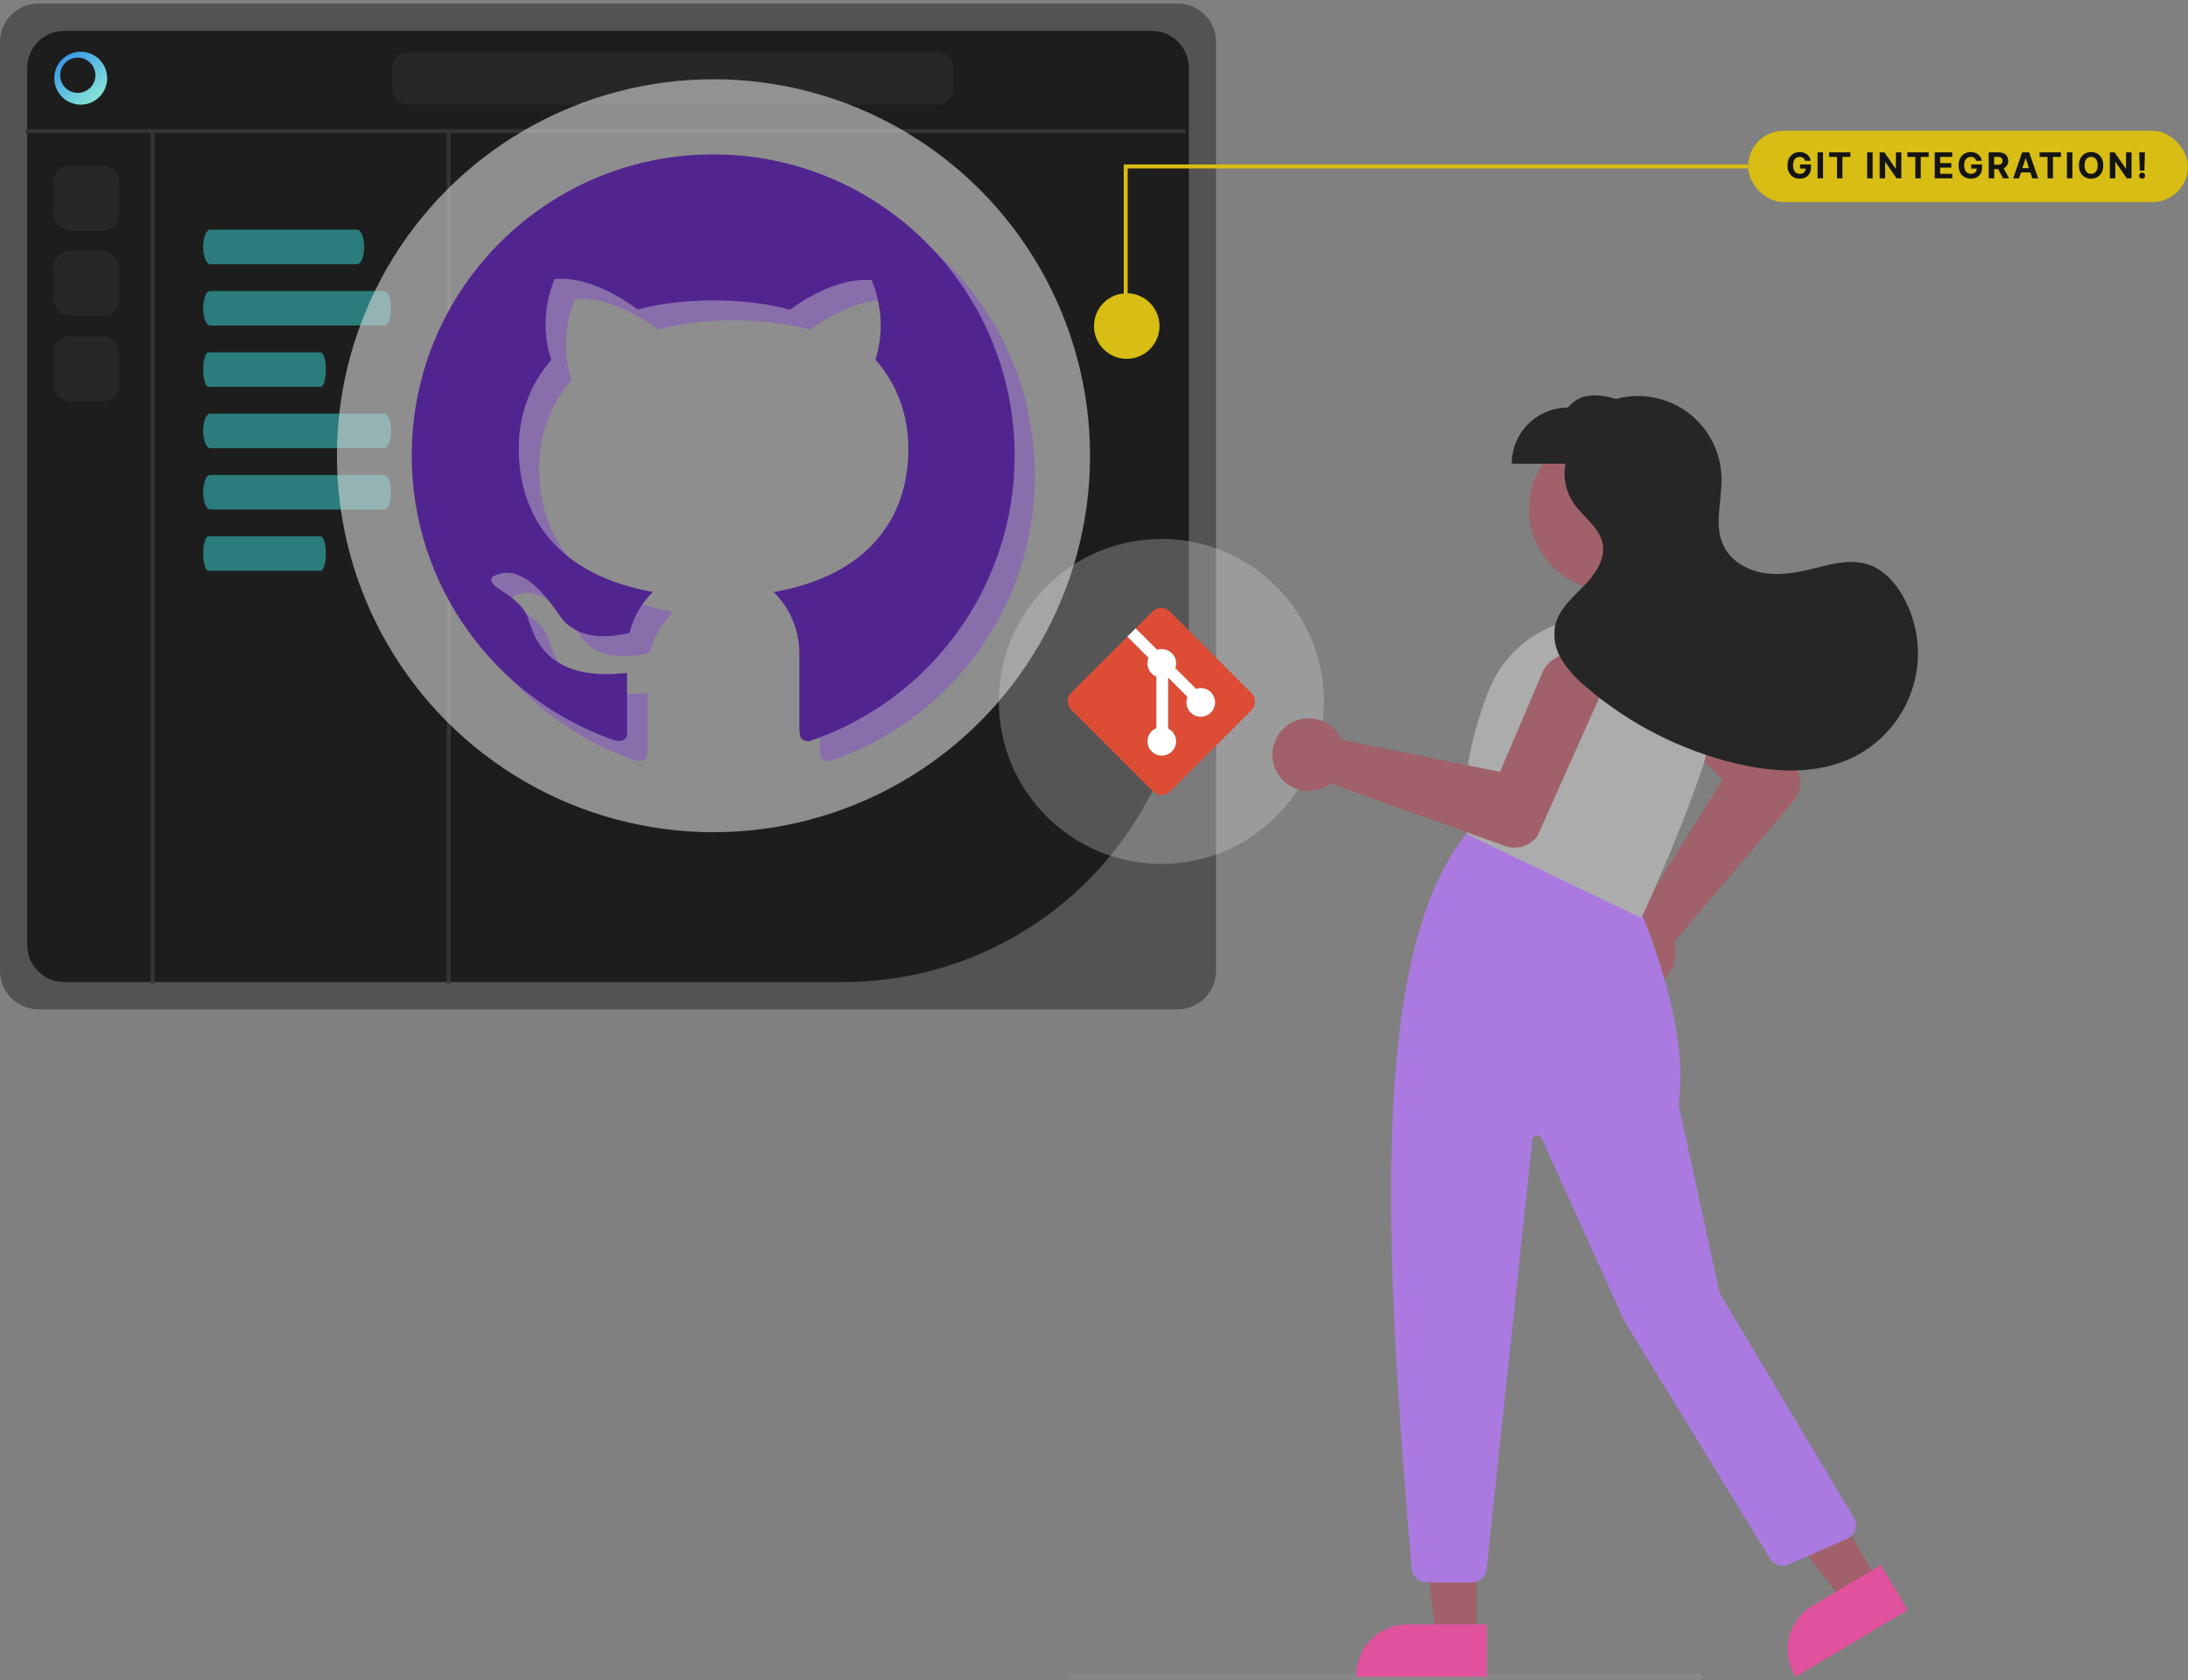 <svg width="552" height="424" viewBox="0 0 552 424" fill="none" xmlns="http://www.w3.org/2000/svg">
  <rect x="0" y="0" width="552" height="424" fill="#808080" stroke="none"/>
  <path
    d="M297.128 254.686H9.661C7.1 254.683 4.644 253.663 2.833 251.849C1.022 250.035 0.003 247.576 0 245.01V10.573C0.003 8.008 1.022 5.548 2.833 3.734C4.644 1.92 7.1 0.9 9.661 0.897H297.128C299.69 0.9 302.145 1.92 303.957 3.734C305.768 5.548 306.787 8.008 306.79 10.573V245.01C306.787 247.576 305.768 250.035 303.957 251.849C302.145 253.663 299.69 254.683 297.128 254.686Z"
    fill="#272727"
    fill-opacity="0.5"
  />
  <path
    d="M16.179 7.784C13.711 7.787 11.346 8.77 9.601 10.517C7.857 12.265 6.875 14.634 6.873 17.105V238.484C6.875 240.955 7.857 243.324 9.601 245.071C11.346 246.818 13.711 247.801 16.179 247.804H212.939C235.999 247.778 258.107 238.591 274.413 222.26C290.719 205.929 299.891 183.786 299.917 160.69V17.105C299.915 14.634 298.933 12.265 297.189 10.517C295.444 8.77 293.079 7.787 290.611 7.784L16.179 7.784Z"
    fill="#020202"
    fill-opacity="0.66"
  />
  <line x1="6.506" y1="33.088" x2="299.079" y2="33.088" stroke="#343434" />
  <line x1="38.5" y1="248.143" x2="38.5" y2="33.59" stroke="#343434" />
  <line x1="113.217" y1="248.143" x2="113.217" y2="33.59" stroke="#343434" />
  <rect x="13.573" y="41.742" width="16.425" height="16.425" rx="4" fill="#272727" />
  <rect x="98.897" y="13.057" width="141.667" height="13.345" rx="4" fill="#272727" />
  <rect x="13.573" y="63.3" width="16.425" height="16.425" rx="4" fill="#272727" />
  <rect x="13.573" y="84.858" width="16.425" height="16.425" rx="4" fill="#272727" />
  <path
    fill-rule="evenodd"
    clip-rule="evenodd"
    d="M20.365 26.402C24.05 26.402 27.037 23.415 27.037 19.73C27.037 16.045 24.05 13.057 20.365 13.057C16.679 13.057 13.692 16.045 13.692 19.73C13.692 23.415 16.679 26.402 20.365 26.402ZM19.623 23.437C22.08 23.437 24.072 21.445 24.072 18.988C24.072 16.532 22.08 14.54 19.623 14.54C17.167 14.54 15.175 16.532 15.175 18.988C15.175 21.445 17.167 23.437 19.623 23.437Z"
    fill="url(#paint0_linear_41610_2991)"
  />
  <path
    opacity="0.6"
    d="M90.142 66.663H52.997C52.536 66.663 52.094 66.205 51.768 65.389C51.442 64.572 51.259 63.465 51.259 62.311C51.259 61.157 51.442 60.05 51.768 59.234C52.094 58.417 52.536 57.959 52.997 57.959H90.142C90.603 57.959 91.045 58.417 91.371 59.234C91.697 60.05 91.88 61.157 91.88 62.311C91.88 63.465 91.697 64.572 91.371 65.389C91.045 66.205 90.603 66.663 90.142 66.663V66.663Z"
    fill="#33BCB7"
  />
  <path
    opacity="0.6"
    d="M96.924 82.138H52.98C52.524 82.136 52.086 81.677 51.763 80.861C51.441 80.045 51.259 78.939 51.259 77.786C51.259 76.632 51.441 75.526 51.763 74.71C52.086 73.894 52.524 73.435 52.98 73.434H96.924C97.151 73.433 97.375 73.545 97.584 73.763C97.794 73.982 97.984 74.302 98.144 74.706C98.305 75.111 98.432 75.591 98.518 76.119C98.605 76.647 98.65 77.214 98.65 77.786C98.65 78.358 98.605 78.924 98.518 79.453C98.432 79.981 98.305 80.461 98.144 80.865C97.984 81.269 97.794 81.59 97.584 81.808C97.375 82.027 97.151 82.139 96.924 82.138V82.138Z"
    fill="#33BCB7"
  />
  <path
    opacity="0.6"
    d="M80.884 97.613H52.583C52.232 97.613 51.895 97.154 51.647 96.338C51.399 95.522 51.259 94.415 51.259 93.26C51.259 92.106 51.399 90.999 51.647 90.183C51.895 89.367 52.232 88.908 52.583 88.908H80.884C81.235 88.908 81.572 89.367 81.82 90.183C82.069 90.999 82.208 92.106 82.208 93.26C82.208 94.415 82.069 95.522 81.82 96.338C81.572 97.154 81.235 97.613 80.884 97.613V97.613Z"
    fill="#33BCB7"
  />
  <path
    opacity="0.6"
    d="M96.924 128.561H52.98C52.524 128.56 52.086 128.101 51.763 127.285C51.441 126.468 51.259 125.362 51.259 124.209C51.259 123.056 51.441 121.95 51.763 121.134C52.086 120.318 52.524 119.858 52.98 119.857H96.924C97.151 119.856 97.375 119.968 97.584 120.187C97.794 120.405 97.984 120.725 98.144 121.13C98.305 121.534 98.432 122.014 98.518 122.542C98.605 123.071 98.65 123.637 98.65 124.209C98.65 124.781 98.605 125.348 98.518 125.876C98.432 126.404 98.305 126.884 98.144 127.289C97.984 127.693 97.794 128.013 97.584 128.232C97.375 128.45 97.151 128.562 96.924 128.561V128.561Z"
    fill="#33BCB7"
  />
  <path
    opacity="0.6"
    d="M80.884 144.035H52.583C52.232 144.035 51.895 143.577 51.647 142.761C51.399 141.945 51.259 140.838 51.259 139.683C51.259 138.529 51.399 137.422 51.647 136.606C51.895 135.79 52.232 135.331 52.583 135.331H80.884C81.235 135.331 81.572 135.79 81.82 136.606C82.069 137.422 82.208 138.529 82.208 139.683C82.208 140.838 82.069 141.945 81.82 142.761C81.572 143.577 81.235 144.035 80.884 144.035V144.035Z"
    fill="#33BCB7"
  />
  <path
    opacity="0.6"
    d="M96.924 113.087H52.98C52.524 113.085 52.086 112.626 51.763 111.81C51.441 110.994 51.259 109.888 51.259 108.735C51.259 107.581 51.441 106.475 51.763 105.659C52.086 104.843 52.524 104.384 52.98 104.382H96.924C97.151 104.382 97.375 104.494 97.584 104.712C97.794 104.93 97.984 105.251 98.144 105.655C98.305 106.059 98.432 106.539 98.518 107.068C98.605 107.596 98.65 108.162 98.65 108.735C98.65 109.307 98.605 109.873 98.518 110.401C98.432 110.93 98.305 111.41 98.144 111.814C97.984 112.218 97.794 112.539 97.584 112.757C97.375 112.975 97.151 113.087 96.924 113.087V113.087Z"
    fill="#33BCB7"
  />
  <path
    opacity="0.2"
    d="M428.584 424H270.351C270.13 424 269.919 423.912 269.762 423.756C269.606 423.599 269.519 423.388 269.519 423.167C269.519 422.946 269.606 422.734 269.762 422.578C269.919 422.422 270.13 422.334 270.351 422.334H428.584C428.805 422.334 429.016 422.422 429.173 422.578C429.329 422.734 429.417 422.946 429.417 423.167C429.417 423.388 429.329 423.599 429.173 423.756C429.016 423.912 428.805 424 428.584 424Z"
    fill="#ACACAC"
  />
  <circle cx="180" cy="115" r="95" fill="#D9D9D9" fill-opacity="0.6" />
  <circle cx="293" cy="177" r="41" fill="#D9D9D9" fill-opacity="0.3" />
  <path
    d="M315.734 174.896L295.104 154.266C294.822 153.983 294.487 153.758 294.117 153.605C293.748 153.451 293.352 153.373 292.953 153.373C292.553 153.373 292.157 153.451 291.788 153.605C291.419 153.758 291.083 153.983 290.801 154.266L286.516 158.551L291.95 163.984C292.591 163.766 293.28 163.733 293.939 163.887C294.598 164.042 295.2 164.378 295.677 164.858C296.154 165.338 296.487 165.943 296.637 166.603C296.787 167.263 296.749 167.952 296.527 168.591L301.758 173.822C302.54 173.554 303.39 173.561 304.167 173.843C304.945 174.126 305.601 174.666 306.029 175.374C306.456 176.081 306.628 176.914 306.516 177.733C306.403 178.553 306.014 179.309 305.412 179.875C304.81 180.442 304.032 180.786 303.208 180.848C302.383 180.911 301.562 180.69 300.881 180.221C300.2 179.752 299.701 179.063 299.466 178.271C299.231 177.478 299.274 176.629 299.59 175.864L294.704 170.979V183.833C295.444 184.199 296.036 184.808 296.382 185.559C296.727 186.309 296.805 187.155 296.603 187.955C296.401 188.756 295.93 189.463 295.27 189.959C294.609 190.455 293.799 190.71 292.973 190.681C292.148 190.652 291.357 190.341 290.733 189.8C290.109 189.259 289.69 188.52 289.544 187.707C289.398 186.894 289.535 186.056 289.933 185.332C290.33 184.608 290.963 184.042 291.727 183.728V170.756C291.285 170.575 290.884 170.308 290.545 169.971C290.207 169.633 289.939 169.232 289.756 168.791C289.573 168.35 289.48 167.877 289.481 167.399C289.482 166.921 289.577 166.448 289.762 166.008L284.412 160.655L270.266 174.806C269.982 175.088 269.757 175.424 269.604 175.793C269.451 176.163 269.372 176.559 269.372 176.959C269.372 177.359 269.451 177.755 269.604 178.124C269.757 178.493 269.982 178.829 270.266 179.111L290.896 199.734C291.178 200.017 291.513 200.242 291.882 200.395C292.251 200.548 292.647 200.627 293.047 200.627C293.447 200.627 293.843 200.548 294.212 200.395C294.581 200.242 294.916 200.017 295.199 199.734L315.734 179.194C316.017 178.911 316.242 178.576 316.396 178.207C316.549 177.837 316.628 177.441 316.628 177.041C316.628 176.641 316.549 176.245 316.396 175.876C316.242 175.507 316.017 175.171 315.734 174.889"
    fill="#DD4C35"
  />
  <path
    d="M286.516 158.551L291.95 163.985C292.591 163.766 293.28 163.733 293.939 163.887C294.598 164.042 295.2 164.378 295.677 164.859C296.154 165.339 296.487 165.943 296.637 166.603C296.787 167.263 296.749 167.952 296.527 168.591L301.758 173.823C302.54 173.554 303.39 173.561 304.167 173.844C304.945 174.126 305.601 174.666 306.029 175.374C306.456 176.082 306.628 176.915 306.516 177.734C306.403 178.553 306.014 179.309 305.412 179.876C304.81 180.442 304.032 180.786 303.208 180.849C302.383 180.911 301.562 180.69 300.881 180.221C300.2 179.752 299.701 179.064 299.466 178.271C299.231 177.478 299.274 176.629 299.589 175.865L294.704 170.979V183.833C295.444 184.2 296.036 184.809 296.382 185.559C296.727 186.309 296.805 187.155 296.603 187.956C296.401 188.756 295.93 189.464 295.27 189.959C294.609 190.455 293.799 190.71 292.973 190.681C292.148 190.652 291.357 190.341 290.733 189.8C290.109 189.259 289.69 188.52 289.544 187.708C289.398 186.895 289.535 186.056 289.933 185.332C290.33 184.608 290.963 184.042 291.727 183.728V170.756C291.285 170.575 290.884 170.308 290.545 169.971C290.207 169.634 289.939 169.233 289.756 168.791C289.573 168.35 289.48 167.877 289.481 167.399C289.482 166.921 289.577 166.449 289.761 166.008L284.412 160.655"
    fill="white"
  />
  <path
    d="M185.057 44C143.035 43.983 109 78.001 109 119.989C109 153.192 130.291 181.416 159.943 191.781C163.936 192.784 163.324 189.946 163.324 188.009V174.84C140.266 177.542 139.331 162.283 137.785 159.734C134.658 154.398 127.267 153.039 129.476 150.49C134.726 147.788 140.079 151.17 146.281 160.329C150.767 166.972 159.518 165.851 163.953 164.746C164.921 160.753 166.994 157.185 169.849 154.415C145.958 150.133 136.001 135.554 136.001 118.222C136.001 109.811 138.77 102.079 144.208 95.843C140.741 85.563 144.531 76.761 145.04 75.453C154.913 74.569 165.176 82.521 165.975 83.15C171.582 81.638 177.988 80.839 185.159 80.839C192.364 80.839 198.787 81.672 204.445 83.201C206.365 81.74 215.881 74.909 225.057 75.741C225.549 77.05 229.254 85.648 225.991 95.792C231.497 102.045 234.3 109.845 234.3 118.273C234.3 135.639 224.275 150.235 200.316 154.449C202.368 156.467 203.998 158.874 205.109 161.529C206.221 164.184 206.792 167.034 206.79 169.912V189.028C206.926 190.558 206.79 192.07 209.339 192.07C239.432 181.926 261.097 153.498 261.097 120.006C261.097 78.001 227.045 44 185.057 44V44Z"
    fill="#854ECA"
    fill-opacity="0.5"
  />
  <path
    d="M179.932 38.959C137.91 38.943 103.875 72.961 103.875 114.949C103.875 148.151 125.166 176.375 154.818 186.741C158.811 187.743 158.199 184.905 158.199 182.968V169.799C135.141 172.501 134.206 157.242 132.66 154.693C129.533 149.358 122.142 147.998 124.351 145.45C129.601 142.748 134.954 146.129 141.156 155.288C145.642 161.932 154.393 160.81 158.828 159.706C159.796 155.713 161.869 152.144 164.724 149.375C140.833 145.093 130.876 130.513 130.876 113.181C130.876 104.77 133.645 97.039 139.083 90.803C135.616 80.522 139.406 71.72 139.915 70.412C149.788 69.528 160.051 77.481 160.85 78.109C166.457 76.597 172.863 75.799 180.034 75.799C187.239 75.799 193.662 76.631 199.32 78.16C201.24 76.699 210.756 69.868 219.932 70.701C220.424 72.009 224.129 80.607 220.866 90.752C226.372 97.005 229.175 104.804 229.175 113.232C229.175 130.598 219.15 145.195 195.191 149.409C197.243 151.427 198.873 153.834 199.984 156.489C201.096 159.144 201.667 161.993 201.665 164.872V183.988C201.801 185.517 201.665 187.029 204.214 187.029C234.307 176.885 255.972 148.457 255.972 114.966C255.972 72.961 221.92 38.959 179.932 38.959V38.959Z"
    fill="#51258F"
  />
  <path
    d="M406.196 149.015C417.492 149.015 426.65 139.858 426.65 128.561C426.65 117.264 417.492 108.106 406.196 108.106C394.899 108.106 385.741 117.264 385.741 128.561C385.741 139.858 394.899 149.015 406.196 149.015Z"
    fill="#A0616A"
  />
  <path
    d="M404.874 243.23C404.479 242.001 404.349 240.703 404.491 239.42C404.634 238.137 405.046 236.898 405.7 235.786C406.354 234.673 407.237 233.711 408.289 232.963C409.341 232.215 410.539 231.698 411.805 231.445C412.206 231.367 412.612 231.317 413.02 231.296L434.566 196.715L414.885 178.004C414.133 177.289 413.53 176.433 413.111 175.484C412.692 174.534 412.465 173.512 412.444 172.474C412.422 171.437 412.606 170.406 412.985 169.44C413.365 168.474 413.932 167.593 414.653 166.847C415.375 166.102 416.237 165.507 417.19 165.097C418.143 164.686 419.168 164.469 420.205 164.457C421.243 164.445 422.273 164.638 423.235 165.026C424.197 165.414 425.073 165.989 425.812 166.718L452.986 193.512L453.04 193.579C453.881 194.858 454.287 196.374 454.198 197.902C454.108 199.43 453.529 200.888 452.545 202.06L422.356 237.765C422.446 238.051 422.521 238.342 422.581 238.636C422.833 239.902 422.816 241.207 422.529 242.466C422.241 243.724 421.692 244.908 420.915 245.939C420.139 246.971 419.153 247.826 418.023 248.45C416.893 249.074 415.644 249.452 414.357 249.559C414.097 249.582 413.838 249.594 413.581 249.594C411.644 249.585 409.76 248.966 408.196 247.823C406.632 246.681 405.47 245.073 404.874 243.23V243.23Z"
    fill="#A0616A"
  />
  <path d="M372.507 413.236L362.296 413.236L357.439 373.854L372.508 373.855L372.507 413.236Z" fill="#A0616A" />
  <path
    d="M375.111 423.133L342.19 423.131V422.715C342.19 421.032 342.521 419.366 343.165 417.811C343.809 416.257 344.753 414.844 345.943 413.654C347.133 412.464 348.545 411.521 350.1 410.877C351.655 410.233 353.321 409.901 355.004 409.901H355.005L375.112 409.902L375.111 423.133Z"
    fill="#E0529C"
  />
  <path d="M473.989 399.12L465.216 404.344L440.894 372.992L453.842 365.283L473.989 399.12Z" fill="#A0616A" />
  <path
    d="M481.289 406.291L453.002 423.133L452.789 422.776C451.928 421.33 451.361 419.729 451.119 418.063C450.877 416.398 450.965 414.702 451.378 413.07C451.792 411.439 452.523 409.906 453.529 408.557C454.536 407.208 455.798 406.071 457.244 405.21L457.244 405.21L474.521 394.923L481.289 406.291Z"
    fill="#E0529C"
  />
  <path
    d="M356.152 395.893C349.313 315.356 345.244 240.538 370.247 210.017L370.44 209.78L412.518 226.612L412.587 226.762C412.729 227.071 426.723 257.853 423.459 278.558L433.838 326.301L467.679 382.966C467.952 383.422 468.124 383.931 468.185 384.459C468.246 384.986 468.194 385.521 468.032 386.027C467.871 386.533 467.603 387 467.248 387.395C466.893 387.79 466.458 388.105 465.971 388.319L451.265 394.789C450.435 395.15 449.503 395.201 448.639 394.931C447.775 394.661 447.037 394.088 446.561 393.319L409.747 333.29L388.954 287.248C388.841 286.998 388.649 286.792 388.408 286.662C388.166 286.532 387.888 286.486 387.618 286.529C387.347 286.573 387.098 286.704 386.909 286.903C386.72 287.102 386.602 287.358 386.573 287.63L375.047 395.975C374.951 396.896 374.517 397.748 373.828 398.367C373.14 398.986 372.247 399.328 371.321 399.327H359.888C358.95 399.321 358.047 398.966 357.357 398.331C356.666 397.697 356.237 396.827 356.152 395.893V395.893Z"
    fill="#AB7AE0"
  />
  <path
    d="M370.388 210.655L370.188 210.559L370.157 210.339C368.585 199.338 370.445 187.114 375.686 174.008C378.27 167.593 383.071 162.32 389.217 159.15C395.362 155.979 402.442 155.121 409.167 156.733V156.733C413.04 157.688 416.673 159.436 419.836 161.868C422.998 164.3 425.621 167.362 427.539 170.861C429.431 174.323 430.584 178.141 430.925 182.073C431.265 186.004 430.785 189.964 429.515 193.7C422.907 213.021 414.336 231.099 414.251 231.279L414.071 231.657L370.388 210.655Z"
    fill="#ACACAC"
  />
  <path
    d="M324.48 183.253C325.493 182.453 326.664 181.877 327.915 181.561C329.167 181.245 330.471 181.197 331.742 181.42C333.014 181.643 334.224 182.133 335.293 182.856C336.362 183.58 337.266 184.521 337.946 185.618C338.16 185.967 338.349 186.329 338.512 186.704L378.448 194.776L389.081 169.789C389.488 168.834 390.079 167.969 390.821 167.244C391.564 166.519 392.442 165.949 393.406 165.565C394.371 165.182 395.401 164.993 396.439 165.01C397.476 165.027 398.5 165.25 399.451 165.665C400.402 166.08 401.261 166.679 401.979 167.428C402.697 168.177 403.26 169.061 403.635 170.028C404.009 170.996 404.188 172.028 404.162 173.065C404.135 174.102 403.904 175.124 403.48 176.071L387.898 210.908L387.855 210.982C386.951 212.217 385.673 213.128 384.211 213.58C382.749 214.031 381.18 213.999 379.737 213.489L335.721 197.715C335.485 197.899 335.238 198.071 334.984 198.23C333.887 198.91 332.658 199.35 331.378 199.522C330.099 199.694 328.798 199.594 327.56 199.228C326.322 198.861 325.175 198.238 324.195 197.398C323.215 196.558 322.424 195.52 321.872 194.352C321.76 194.117 321.659 193.878 321.569 193.637C320.898 191.82 320.818 189.838 321.341 187.973C321.864 186.109 322.962 184.457 324.48 183.253V183.253Z"
    fill="#A0616A"
  />
  <path
    d="M480.089 150.466C478.119 146.975 475.248 143.778 471.454 142.487C466.553 140.821 461.246 142.595 456.207 143.78C452.325 144.692 448.269 145.251 444.356 144.481C440.444 143.711 436.669 141.433 434.889 137.865C432.27 132.615 434.476 126.355 434.317 120.491C434.235 117.298 433.429 114.166 431.961 111.33C430.492 108.494 428.399 106.029 425.839 104.119C423.28 102.21 420.32 100.907 417.183 100.308C414.046 99.709 410.814 99.829 407.731 100.661C402.906 99.269 398.537 99.14 395.553 102.849C391.798 102.849 388.197 104.341 385.542 106.996C382.887 109.651 381.396 113.252 381.396 117.007H394.933C394.291 120.459 395.025 124.025 396.977 126.943C399.367 130.454 403.522 132.994 404.322 137.165C405.097 141.207 402.35 145.042 399.467 147.98C396.586 150.918 393.242 153.829 392.342 157.846C391.791 160.894 392.417 164.039 394.094 166.644C395.768 169.217 397.845 171.505 400.245 173.419C411.06 182.684 423.912 189.259 437.753 192.608C447.5 194.954 458.161 195.562 467.21 191.245C470.83 189.519 474.056 187.066 476.687 184.039C479.319 181.013 481.3 177.478 482.508 173.653C483.716 169.829 484.125 165.797 483.708 161.808C483.292 157.819 482.06 153.959 480.089 150.466V150.466Z"
    fill="#262626"
  />
  <path
    d="M284.261 90.548C288.823 90.548 292.522 86.843 292.522 82.274C292.522 77.704 288.823 74 284.261 74C279.699 74 276 77.704 276 82.274C276 86.843 279.699 90.548 284.261 90.548Z"
    fill="#D8BD14"
  />
  <rect x="441" y="33" width="111" height="18" rx="9" fill="#D8BD14" />
  <path
    d="M455.409 40.57C455.364 40.415 455.301 40.277 455.221 40.158C455.14 40.037 455.04 39.934 454.923 39.851C454.808 39.766 454.676 39.701 454.527 39.656C454.38 39.611 454.217 39.589 454.038 39.589C453.703 39.589 453.409 39.672 453.156 39.838C452.904 40.005 452.708 40.246 452.568 40.564C452.427 40.879 452.357 41.265 452.357 41.721C452.357 42.177 452.426 42.565 452.565 42.884C452.703 43.204 452.899 43.448 453.153 43.616C453.406 43.782 453.706 43.865 454.051 43.865C454.364 43.865 454.631 43.81 454.853 43.699C455.077 43.586 455.247 43.428 455.364 43.223C455.484 43.019 455.543 42.777 455.543 42.498L455.825 42.539H454.137V41.497H456.876V42.322C456.876 42.897 456.755 43.391 456.512 43.805C456.269 44.216 455.934 44.533 455.508 44.757C455.082 44.979 454.594 45.09 454.044 45.09C453.431 45.09 452.892 44.954 452.427 44.684C451.963 44.411 451.6 44.024 451.341 43.523C451.083 43.021 450.954 42.424 450.954 41.734C450.954 41.203 451.031 40.73 451.184 40.315C451.339 39.897 451.557 39.543 451.836 39.254C452.115 38.964 452.44 38.743 452.811 38.592C453.181 38.441 453.583 38.365 454.016 38.365C454.386 38.365 454.732 38.419 455.051 38.528C455.371 38.635 455.654 38.786 455.901 38.982C456.151 39.178 456.354 39.411 456.512 39.682C456.669 39.95 456.771 40.246 456.815 40.57H455.409ZM459.929 38.455V45H458.546V38.455H459.929ZM461.449 39.596V38.455H466.824V39.596H464.821V45H463.453V39.596H461.449ZM472.437 38.455V45H471.053V38.455H472.437ZM479.68 38.455V45H478.485L475.637 40.88H475.589V45H474.205V38.455H475.42L478.245 42.571H478.303V38.455H479.68ZM481.204 39.596V38.455H486.58V39.596H484.576V45H483.208V39.596H481.204ZM488.095 45V38.455H492.506V39.596H489.479V41.155H492.279V42.296H489.479V43.859H492.518V45H488.095ZM498.576 40.57C498.531 40.415 498.468 40.277 498.387 40.158C498.307 40.037 498.207 39.934 498.09 39.851C497.975 39.766 497.843 39.701 497.694 39.656C497.547 39.611 497.384 39.589 497.205 39.589C496.87 39.589 496.576 39.672 496.323 39.838C496.071 40.005 495.875 40.246 495.735 40.564C495.594 40.879 495.524 41.265 495.524 41.721C495.524 42.177 495.593 42.565 495.732 42.884C495.87 43.204 496.066 43.448 496.32 43.616C496.573 43.782 496.873 43.865 497.218 43.865C497.531 43.865 497.798 43.81 498.02 43.699C498.244 43.586 498.414 43.428 498.531 43.223C498.651 43.019 498.71 42.777 498.71 42.498L498.992 42.539H497.304V41.497H500.043V42.322C500.043 42.897 499.922 43.391 499.679 43.805C499.436 44.216 499.101 44.533 498.675 44.757C498.249 44.979 497.761 45.09 497.211 45.09C496.598 45.09 496.059 44.954 495.594 44.684C495.13 44.411 494.767 44.024 494.508 43.523C494.25 43.021 494.121 42.424 494.121 41.734C494.121 41.203 494.197 40.73 494.351 40.315C494.506 39.897 494.724 39.543 495.003 39.254C495.282 38.964 495.607 38.743 495.978 38.592C496.348 38.441 496.75 38.365 497.183 38.365C497.553 38.365 497.898 38.419 498.218 38.528C498.538 38.635 498.821 38.786 499.068 38.982C499.318 39.178 499.521 39.411 499.679 39.682C499.836 39.95 499.938 40.246 499.982 40.57H498.576ZM501.713 45V38.455H504.295C504.789 38.455 505.211 38.543 505.561 38.72C505.912 38.895 506.179 39.143 506.363 39.465C506.548 39.784 506.641 40.16 506.641 40.593C506.641 41.027 506.547 41.401 506.36 41.715C506.172 42.026 505.9 42.264 505.545 42.43C505.191 42.597 504.763 42.68 504.26 42.68H502.531V41.568H504.036C504.3 41.568 504.52 41.531 504.694 41.459C504.869 41.386 504.999 41.278 505.084 41.133C505.172 40.988 505.215 40.808 505.215 40.593C505.215 40.375 505.172 40.192 505.084 40.043C504.999 39.894 504.868 39.781 504.691 39.704C504.517 39.625 504.296 39.586 504.03 39.586H503.096V45H501.713ZM505.247 42.021L506.874 45H505.346L503.755 42.021H505.247ZM509.377 45H507.894L510.154 38.455H511.937L514.193 45H512.71L511.071 39.95H511.02L509.377 45ZM509.284 42.427H512.787V43.508H509.284V42.427ZM514.562 39.596V38.455H519.938V39.596H517.934V45H516.566V39.596H514.562ZM522.837 38.455V45H521.453V38.455H522.837ZM530.62 41.727C530.62 42.441 530.485 43.048 530.215 43.549C529.946 44.05 529.58 44.432 529.115 44.696C528.653 44.959 528.133 45.09 527.556 45.09C526.974 45.09 526.452 44.957 525.989 44.693C525.527 44.429 525.162 44.047 524.893 43.546C524.625 43.045 524.491 42.439 524.491 41.727C524.491 41.014 524.625 40.406 524.893 39.906C525.162 39.405 525.527 39.023 525.989 38.761C526.452 38.497 526.974 38.365 527.556 38.365C528.133 38.365 528.653 38.497 529.115 38.761C529.58 39.023 529.946 39.405 530.215 39.906C530.485 40.406 530.62 41.014 530.62 41.727ZM529.217 41.727C529.217 41.265 529.148 40.875 529.01 40.557C528.873 40.24 528.681 39.999 528.431 39.835C528.182 39.671 527.89 39.589 527.556 39.589C527.221 39.589 526.929 39.671 526.68 39.835C526.431 39.999 526.237 40.24 526.098 40.557C525.962 40.875 525.894 41.265 525.894 41.727C525.894 42.19 525.962 42.58 526.098 42.897C526.237 43.215 526.431 43.455 526.68 43.619C526.929 43.783 527.221 43.865 527.556 43.865C527.89 43.865 528.182 43.783 528.431 43.619C528.681 43.455 528.873 43.215 529.01 42.897C529.148 42.58 529.217 42.19 529.217 41.727ZM537.75 38.455V45H536.555L533.707 40.88H533.659V45H532.276V38.455H533.49L536.315 42.571H536.373V38.455H537.75ZM541.125 38.455L541 43.038H539.831L539.703 38.455H541.125ZM540.415 45.083C540.205 45.083 540.023 45.008 539.872 44.859C539.721 44.708 539.646 44.527 539.648 44.316C539.646 44.107 539.721 43.928 539.872 43.779C540.023 43.63 540.205 43.555 540.415 43.555C540.618 43.555 540.796 43.63 540.949 43.779C541.103 43.928 541.18 44.107 541.183 44.316C541.18 44.457 541.143 44.586 541.071 44.703C541 44.818 540.908 44.91 540.793 44.981C540.678 45.049 540.552 45.083 540.415 45.083Z"
    fill="#141414"
  />
  <path d="M284 79L284 42L441 42" stroke="#D8BD14" />
  <defs>
    <linearGradient
      id="paint0_linear_41610_2991"
      x1="16.139"
      y1="14.57"
      x2="24.457"
      y2="24.556"
      gradientUnits="userSpaceOnUse"
    >
      <stop stop-color="#3C9AE8" />
      <stop offset="1" stop-color="#84E2D8" />
    </linearGradient>
  </defs>
</svg>
